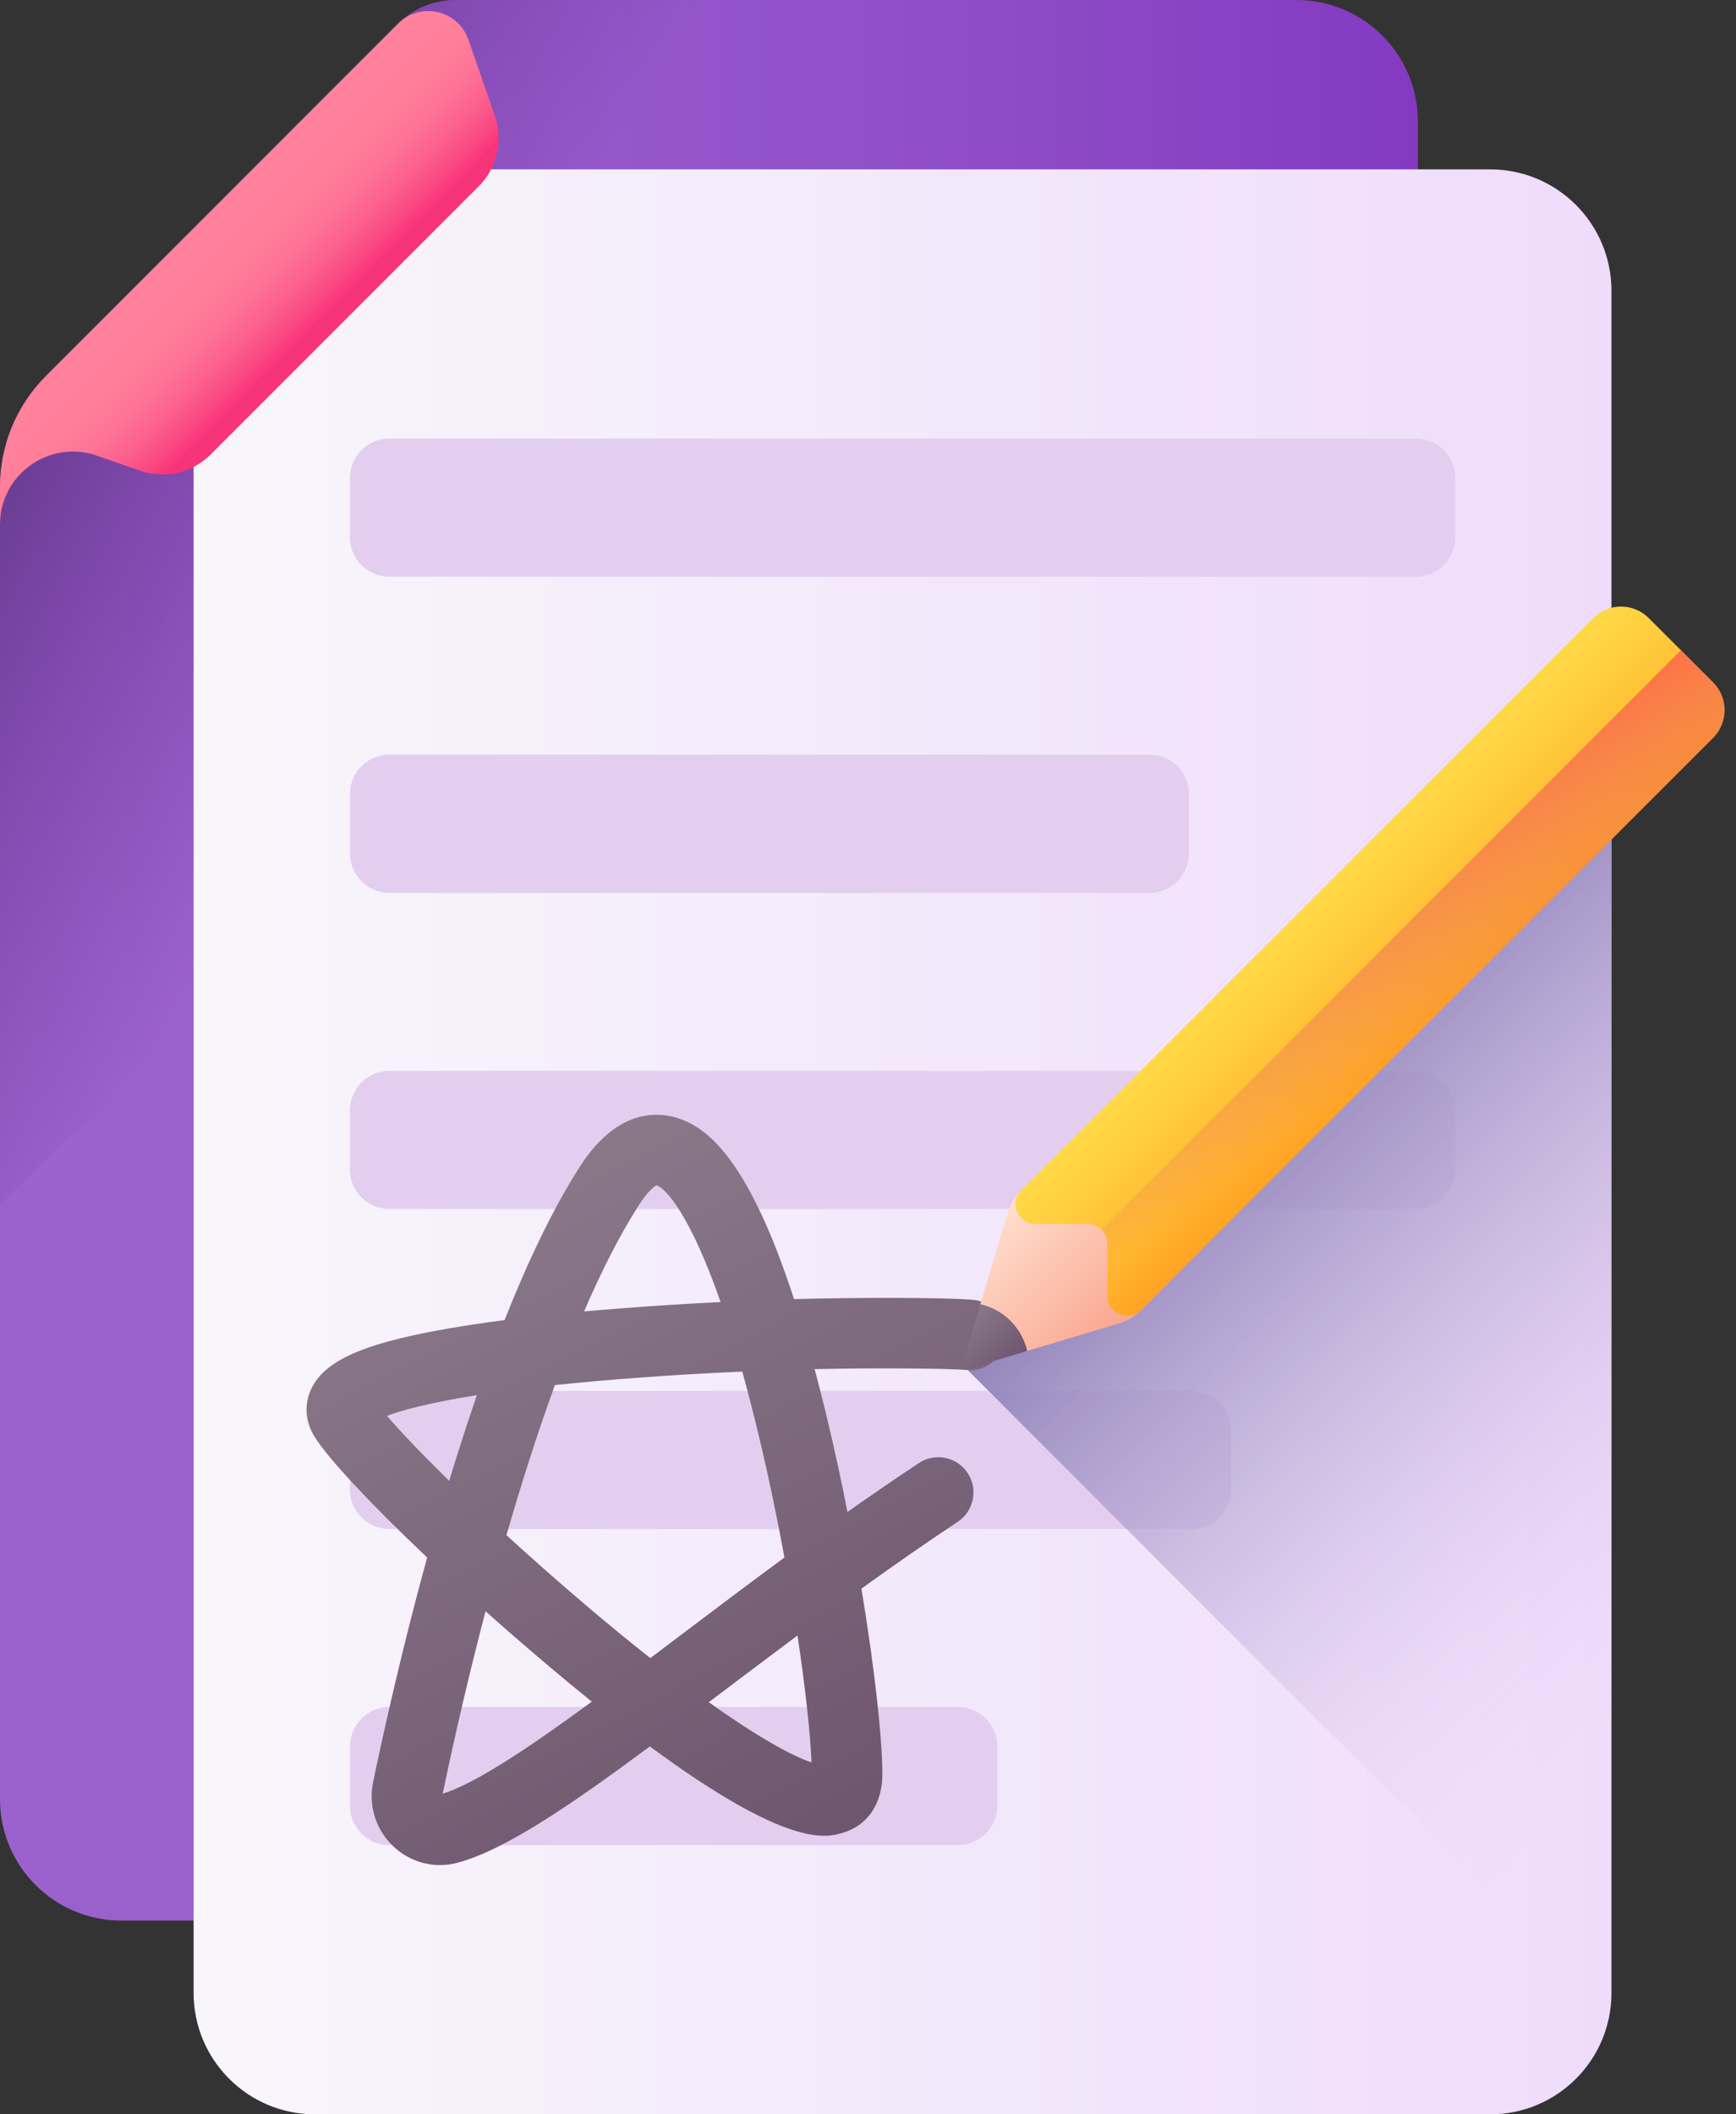 <svg width="23" height="28" viewBox="0 0 23 28" fill="none" xmlns="http://www.w3.org/2000/svg">
<rect x="0" y="0" width="23" height="28" fill="#333333" stroke="none"/>
<path d="M18.785 1.607V23.827C18.785 24.715 18.065 25.434 17.178 25.434H1.607C0.72 25.434 8.75947e-09 24.714 8.75947e-09 23.826V6.448C-2.50522e-05 6.175 0.054 5.905 0.158 5.653C0.263 5.401 0.416 5.172 0.609 4.979L5.276 0.311C5.285 0.302 5.295 0.292 5.305 0.283L5.319 0.272C5.517 0.096 5.773 -0 6.038 2.38995e-07H17.178C18.065 2.38995e-07 18.785 0.72 18.785 1.607Z" fill="url(#paint0_linear_216_160)"/>
<path d="M15.967 2.38995e-07H6.038C5.773 -0 5.517 0.096 5.319 0.272L5.305 0.283C5.295 0.292 5.285 0.302 5.275 0.311L0.609 4.979C0.416 5.171 0.263 5.401 0.158 5.653C0.054 5.905 -1.90775e-05 6.175 5.07904e-09 6.448V15.967L15.967 2.38995e-07Z" fill="url(#paint1_linear_216_160)"/>
<path d="M19.743 28H4.173C3.285 28 2.565 27.28 2.565 26.393V3.851C2.565 2.963 3.285 2.243 4.173 2.243H19.743C20.631 2.243 21.35 2.963 21.35 3.851V26.393C21.35 27.28 20.631 28 19.743 28Z" fill="url(#paint2_linear_216_160)"/>
<path d="M6.341 2.469L2.791 6.019C2.671 6.139 2.52 6.223 2.354 6.261C2.188 6.299 2.015 6.289 1.855 6.233L1.284 6.034C0.656 5.816 8.75947e-09 6.282 8.75947e-09 6.947V6.448C-2.50522e-05 6.175 0.054 5.905 0.158 5.653C0.263 5.401 0.416 5.171 0.609 4.979L5.276 0.311C5.285 0.302 5.295 0.292 5.305 0.283L5.319 0.272C5.616 0.03 6.074 0.151 6.205 0.524L6.556 1.532C6.612 1.693 6.621 1.866 6.583 2.031C6.545 2.197 6.462 2.349 6.341 2.469Z" fill="url(#paint3_linear_216_160)"/>
<path d="M18.758 7.638H5.159C5.091 7.638 5.023 7.625 4.959 7.598C4.895 7.572 4.838 7.533 4.789 7.485C4.74 7.436 4.702 7.378 4.676 7.315C4.649 7.251 4.636 7.183 4.636 7.115V6.332C4.636 6.193 4.691 6.06 4.789 5.961C4.887 5.863 5.021 5.808 5.159 5.808H18.758C18.896 5.808 19.029 5.863 19.128 5.961C19.226 6.06 19.281 6.193 19.281 6.332V7.115C19.281 7.404 19.047 7.638 18.758 7.638ZM15.228 11.825H5.159C5.021 11.825 4.887 11.77 4.789 11.671C4.691 11.573 4.636 11.44 4.636 11.301V10.518C4.636 10.379 4.691 10.246 4.789 10.148C4.887 10.05 5.021 9.994 5.159 9.994H15.228C15.518 9.994 15.752 10.229 15.752 10.518V11.301C15.752 11.59 15.518 11.825 15.228 11.825ZM18.758 16.011H5.159C5.021 16.011 4.887 15.956 4.789 15.858C4.691 15.759 4.636 15.626 4.636 15.488V14.705C4.636 14.566 4.691 14.432 4.789 14.334C4.887 14.236 5.021 14.181 5.159 14.181H18.758C18.896 14.181 19.029 14.236 19.128 14.334C19.226 14.432 19.281 14.566 19.281 14.705V15.488C19.281 15.777 19.047 16.011 18.758 16.011ZM15.788 20.249H5.159C5.091 20.249 5.023 20.235 4.959 20.209C4.895 20.183 4.838 20.144 4.789 20.096C4.74 20.047 4.702 19.989 4.676 19.926C4.649 19.862 4.636 19.794 4.636 19.725V18.942C4.636 18.873 4.649 18.805 4.676 18.742C4.702 18.678 4.74 18.621 4.789 18.572C4.838 18.523 4.895 18.485 4.959 18.459C5.023 18.432 5.091 18.419 5.159 18.419H15.788C16.077 18.419 16.311 18.653 16.311 18.942V19.725C16.311 20.014 16.077 20.249 15.788 20.249ZM12.689 24.435H5.159C5.021 24.435 4.887 24.38 4.789 24.282C4.691 24.184 4.636 24.05 4.636 23.912V23.129C4.636 22.99 4.691 22.857 4.789 22.759C4.887 22.66 5.021 22.605 5.159 22.605H12.689C12.978 22.605 13.213 22.84 13.213 23.129V23.912C13.213 24.201 12.978 24.435 12.689 24.435Z" fill="#E3CEEF"/>
<path d="M21.351 26.393V8.048C21.262 8.07 21.287 8.225 21.218 8.295L13.643 15.869L13.628 15.884C13.553 15.96 13.497 16.053 13.466 16.156L12.762 18.034C12.754 18.06 12.762 18.085 12.779 18.102L21.33 26.652C21.343 26.566 21.351 26.48 21.351 26.393Z" fill="url(#paint4_linear_216_160)"/>
<path d="M5.829 24.699C5.602 24.699 5.382 24.613 5.211 24.451C4.979 24.232 4.879 23.914 4.943 23.602C5.06 23.039 5.306 21.911 5.659 20.626C4.922 19.927 4.346 19.317 4.164 19.021C4.028 18.8 4.027 18.539 4.162 18.323C4.36 18.007 4.819 17.805 5.748 17.628C6.024 17.576 6.337 17.527 6.685 17.482C6.988 16.717 7.322 16.011 7.683 15.449C8.164 14.7 8.687 14.721 8.956 14.8C9.348 14.915 9.905 15.312 10.52 17.204C11.38 17.179 12.579 17.183 12.897 17.214C13.02 17.226 13.133 17.286 13.212 17.382C13.291 17.477 13.328 17.6 13.316 17.723C13.292 17.98 13.063 18.167 12.807 18.143C12.575 18.12 11.519 18.114 10.793 18.131C10.857 18.371 10.918 18.612 10.975 18.854C11.067 19.242 11.151 19.632 11.228 20.023C11.54 19.803 11.855 19.587 12.173 19.376C12.276 19.307 12.402 19.283 12.523 19.307C12.645 19.332 12.751 19.403 12.82 19.507C12.888 19.61 12.913 19.736 12.888 19.857C12.864 19.979 12.792 20.085 12.689 20.153C12.257 20.44 11.83 20.738 11.413 21.038C11.589 22.103 11.69 23.023 11.69 23.498C11.69 23.89 11.49 24.181 11.155 24.275C10.942 24.335 10.439 24.478 8.61 23.128C7.543 23.919 6.681 24.503 6.062 24.668C5.986 24.689 5.907 24.699 5.829 24.699ZM6.433 21.338C6.223 22.138 6.034 22.944 5.865 23.754C6.301 23.619 7.017 23.139 7.841 22.535C7.659 22.388 7.478 22.239 7.299 22.088C7.006 21.842 6.718 21.592 6.433 21.338ZM9.391 22.542C10.079 23.033 10.517 23.262 10.752 23.34C10.737 22.975 10.674 22.377 10.566 21.659C10.219 21.917 9.883 22.171 9.562 22.413L9.391 22.542ZM6.71 20.33C7.067 20.657 7.431 20.977 7.8 21.29C8.068 21.518 8.34 21.74 8.616 21.958C8.743 21.863 8.871 21.766 8.999 21.669C9.44 21.336 9.907 20.983 10.393 20.626C10.299 20.113 10.187 19.571 10.057 19.029C9.988 18.739 9.914 18.451 9.834 18.164C9.39 18.183 8.92 18.21 8.446 18.246C8.081 18.272 7.716 18.305 7.352 18.343C7.115 18.992 6.9 19.672 6.71 20.33ZM5.127 18.75C5.302 18.955 5.587 19.254 5.951 19.611C6.067 19.231 6.189 18.852 6.318 18.476C5.668 18.579 5.314 18.68 5.127 18.75ZM8.699 15.697C8.677 15.707 8.594 15.758 8.468 15.954C8.21 16.354 7.967 16.838 7.738 17.367C7.891 17.354 8.049 17.34 8.211 17.328C8.656 17.293 9.101 17.265 9.547 17.243C9.148 16.1 8.825 15.737 8.699 15.697Z" fill="url(#paint5_linear_216_160)"/>
<path d="M16.03 16.437L14.443 14.849L13.518 15.774C13.442 15.85 13.386 15.944 13.356 16.046L12.988 17.274L12.91 17.974L13.608 17.891L14.833 17.524C14.936 17.493 15.03 17.438 15.106 17.362L16.03 16.437Z" fill="url(#paint6_linear_216_160)"/>
<path d="M13.389 17.492C13.276 17.379 13.138 17.306 12.99 17.271L12.762 18.034C12.746 18.086 12.795 18.134 12.847 18.119L13.609 17.89C13.574 17.742 13.501 17.604 13.389 17.492Z" fill="url(#paint7_linear_216_160)"/>
<path d="M14.673 16.471V17.161C14.673 17.395 14.956 17.512 15.121 17.347L22.696 9.772C22.899 9.569 22.899 9.24 22.696 9.037L21.844 8.185C21.641 7.982 21.311 7.982 21.108 8.185L13.534 15.759C13.368 15.925 13.485 16.208 13.719 16.208H14.41C14.444 16.208 14.479 16.215 14.51 16.228C14.542 16.241 14.571 16.261 14.596 16.285C14.62 16.309 14.639 16.338 14.653 16.37C14.666 16.402 14.673 16.436 14.673 16.471Z" fill="url(#paint8_linear_216_160)"/>
<path d="M22.696 9.036L22.27 8.611L14.596 16.285C14.62 16.309 14.639 16.338 14.653 16.37C14.666 16.402 14.673 16.436 14.673 16.471V17.161C14.673 17.395 14.956 17.512 15.121 17.347L22.696 9.772C22.899 9.569 22.899 9.24 22.696 9.036Z" fill="url(#paint9_linear_216_160)"/>
<defs>
<linearGradient id="paint0_linear_216_160" x1="8.75948e-09" y1="12.717" x2="18.785" y2="12.717" gradientUnits="userSpaceOnUse">
<stop stop-color="#9B62CD"/>
<stop offset="0.3" stop-color="#985DCB"/>
<stop offset="0.672" stop-color="#8F4EC7"/>
<stop offset="1" stop-color="#833AC1"/>
</linearGradient>
<linearGradient id="paint1_linear_216_160" x1="5.687" y1="6.79" x2="-0.855" y2="3.39" gradientUnits="userSpaceOnUse">
<stop stop-color="#662D90" stop-opacity="0"/>
<stop offset="0.305" stop-color="#632D8C" stop-opacity="0.305"/>
<stop offset="0.595" stop-color="#5B2D81" stop-opacity="0.595"/>
<stop offset="0.878" stop-color="#4D2D6E" stop-opacity="0.879"/>
<stop offset="1" stop-color="#452D63"/>
</linearGradient>
<linearGradient id="paint2_linear_216_160" x1="2.565" y1="15.122" x2="21.35" y2="15.122" gradientUnits="userSpaceOnUse">
<stop stop-color="#F8F6FB"/>
<stop offset="1" stop-color="#EFDCFB"/>
</linearGradient>
<linearGradient id="paint3_linear_216_160" x1="2.71" y1="3.303" x2="3.937" y2="4.53" gradientUnits="userSpaceOnUse">
<stop stop-color="#FF819C"/>
<stop offset="0.259" stop-color="#FF7E9A"/>
<stop offset="0.476" stop-color="#FE7396"/>
<stop offset="0.676" stop-color="#FC628E"/>
<stop offset="0.867" stop-color="#FA4A83"/>
<stop offset="1" stop-color="#F83479"/>
</linearGradient>
<linearGradient id="paint4_linear_216_160" x1="24.373" y1="20.383" x2="17.017" y2="13.027" gradientUnits="userSpaceOnUse">
<stop stop-color="#EFDCFB" stop-opacity="0"/>
<stop offset="0.486" stop-color="#BAAAD6" stop-opacity="0.486"/>
<stop offset="1" stop-color="#8679B2"/>
</linearGradient>
<linearGradient id="paint5_linear_216_160" x1="6.527" y1="15.771" x2="10.981" y2="24.383" gradientUnits="userSpaceOnUse">
<stop stop-color="#8A7889"/>
<stop offset="1" stop-color="#6E566E"/>
</linearGradient>
<linearGradient id="paint6_linear_216_160" x1="13.257" y1="16.033" x2="14.844" y2="17.62" gradientUnits="userSpaceOnUse">
<stop stop-color="#FFDECF"/>
<stop offset="1" stop-color="#FAA68E"/>
</linearGradient>
<linearGradient id="paint7_linear_216_160" x1="12.752" y1="17.506" x2="13.371" y2="18.125" gradientUnits="userSpaceOnUse">
<stop stop-color="#8A7889"/>
<stop offset="1" stop-color="#6E566E"/>
</linearGradient>
<linearGradient id="paint8_linear_216_160" x1="17.39" y1="11.9" x2="18.977" y2="13.488" gradientUnits="userSpaceOnUse">
<stop stop-color="#FFD945"/>
<stop offset="0.304" stop-color="#FFCD3E"/>
<stop offset="0.856" stop-color="#FFAD2B"/>
<stop offset="1" stop-color="#FFA325"/>
</linearGradient>
<linearGradient id="paint9_linear_216_160" x1="19.09" y1="13.783" x2="17.638" y2="11.634" gradientUnits="userSpaceOnUse">
<stop stop-color="#E87264" stop-opacity="0"/>
<stop offset="0.353" stop-color="#ED725D" stop-opacity="0.353"/>
<stop offset="0.851" stop-color="#FA704B" stop-opacity="0.851"/>
<stop offset="1" stop-color="#FF7044"/>
</linearGradient>
</defs>
</svg>
